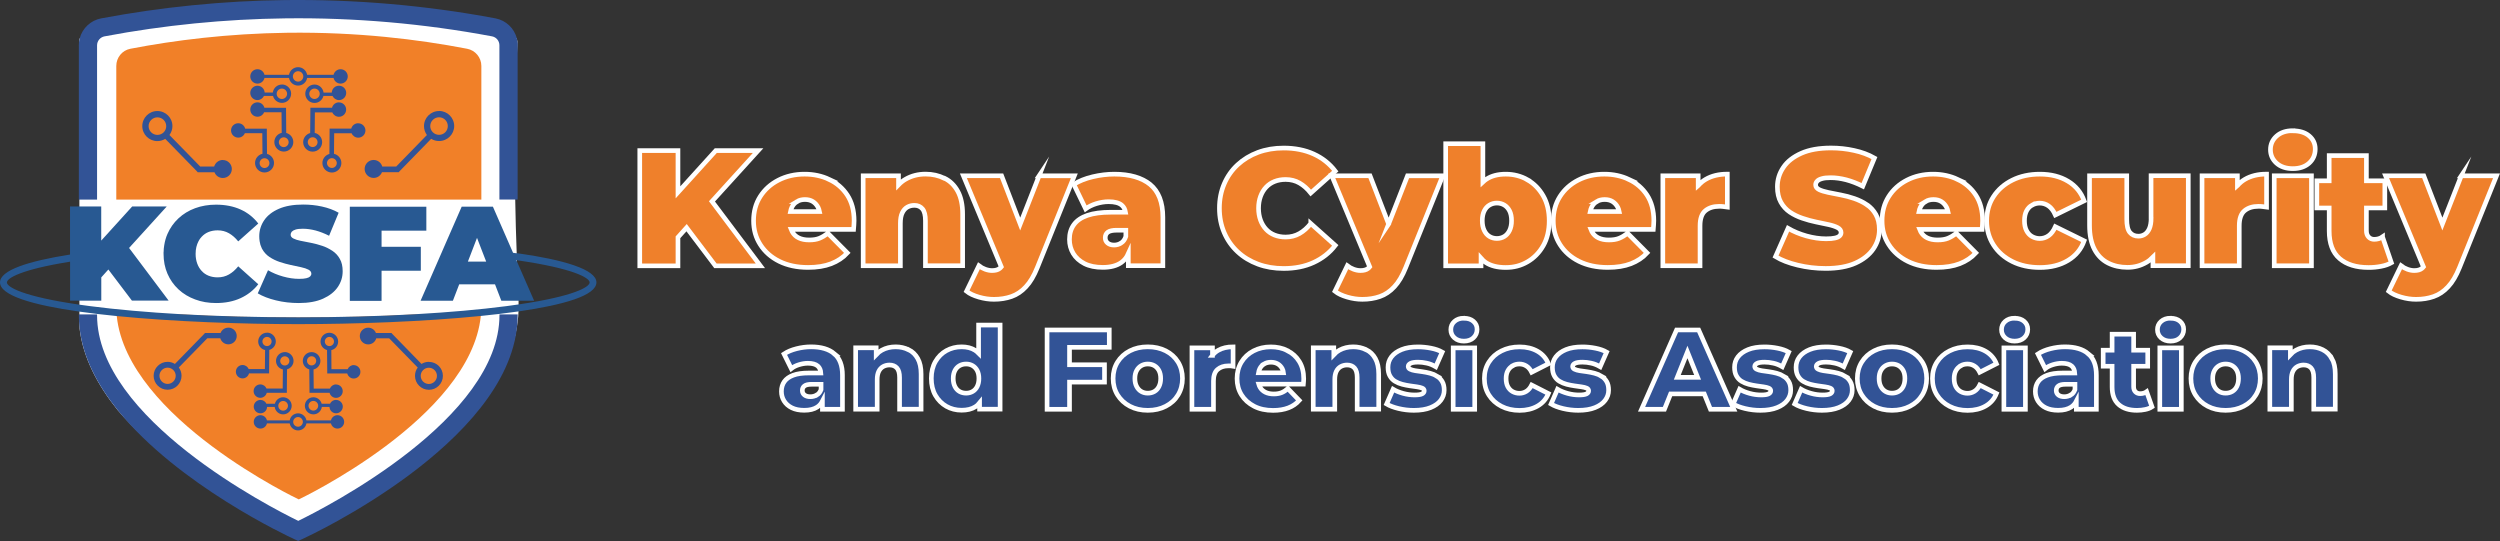 <?xml version="1.0" encoding="UTF-8"?>
<svg id="Layer_2" data-name="Layer 2" xmlns="http://www.w3.org/2000/svg" viewBox="0 0 403.08 87.23">
  <rect x="0" y="0" width="403.08" height="87.23" fill="#333333" stroke="none"/>
  <defs>
    <style>
      .cls-1 {
        fill: #fff;
      }

      .cls-2, .cls-3 {
        fill: #325396;
      }

      .cls-3, .cls-4 {
        stroke: #fff;
        stroke-miterlimit: 10;
        stroke-width: .75px;
      }

      .cls-5 {
        fill: #285992;
      }

      .cls-6 {
        fill: #f18028;
      }

      .cls-4 {
        fill: #ef802b;
      }
    </style>
  </defs>
  <g id="Layer_1-2" data-name="Layer 1">
    <g>
      <g>
        <g>
          <polygon class="cls-4" points="122.23 24.28 115.41 24.28 109.31 31.01 109.31 24.28 103.15 24.28 103.15 42.86 109.31 42.86 109.31 38.26 110.7 36.71 115.35 42.86 122.6 42.86 114.79 32.47 122.23 24.28"/>
          <path class="cls-4" d="m133.7,28.93c-1.21-.57-2.53-.85-3.97-.85-1.56,0-2.96.32-4.21.96s-2.23,1.52-2.95,2.65c-.72,1.13-1.07,2.43-1.07,3.9s.36,2.72,1.09,3.86c.73,1.14,1.75,2.04,3.06,2.69,1.32.65,2.86.98,4.63.98,1.45,0,2.69-.2,3.73-.6,1.03-.4,1.91-.98,2.61-1.74l-3.13-3.16c-.48.35-.93.62-1.37.8-.43.18-.99.27-1.66.27s-1.21-.11-1.67-.33c-.46-.22-.81-.55-1.06-1-.07-.12-.12-.24-.17-.37h10.07c.02-.21.04-.45.05-.7.02-.26.03-.49.03-.7,0-1.64-.37-3.02-1.1-4.14-.73-1.11-1.71-1.95-2.92-2.52Zm-5.2,3.57c.36-.22.79-.33,1.29-.33s.92.11,1.27.33.63.53.84.93c.1.2.18.43.23.68h-4.68c.05-.25.12-.47.22-.68.19-.4.47-.71.84-.93Z"/>
          <path class="cls-4" d="m152.26,28.75c-.9-.45-1.91-.68-3.02-.68-1.19,0-2.26.27-3.22.82-.43.24-.81.55-1.15.9v-1.45h-5.7v14.51h6v-6.82c0-.73.1-1.3.31-1.72.2-.42.48-.73.82-.92s.72-.28,1.13-.28c.55,0,.98.19,1.3.57.32.38.48,1.02.48,1.92v7.24h6v-8.28c0-1.52-.26-2.76-.78-3.71-.52-.96-1.23-1.66-2.14-2.11Z"/>
          <path class="cls-4" d="m167.54,28.34l-3.05,7.78-3-7.78h-6.16l6.11,14.68c-.08.1-.17.2-.27.27-.28.22-.69.33-1.22.33-.35,0-.72-.07-1.1-.21-.38-.14-.72-.33-1.02-.56l-1.99,4.11c.49.39,1.15.7,1.98.94.82.24,1.63.36,2.43.36,1.03,0,1.97-.15,2.83-.45.86-.3,1.64-.82,2.33-1.57.7-.74,1.31-1.78,1.84-3.1l5.97-14.8h-5.68Z"/>
          <path class="cls-4" d="m185.46,29.75c-1.37-1.11-3.3-1.67-5.8-1.67-1.13,0-2.29.14-3.48.42s-2.2.69-3.05,1.22l1.91,3.95c.48-.35,1.05-.63,1.72-.84.67-.2,1.34-.31,1.99-.31.97,0,1.68.19,2.11.56.33.28.53.66.61,1.14h-2.4c-1.5,0-2.75.17-3.73.5-.98.34-1.71.83-2.19,1.49-.48.65-.72,1.45-.72,2.39,0,.83.2,1.59.61,2.27s1.01,1.22,1.8,1.63c.8.41,1.79.61,2.97.61,1.26,0,2.26-.27,3-.8.48-.35.85-.82,1.11-1.4v1.93h5.57v-7.8c0-2.42-.69-4.19-2.06-5.31Zm-4.7,9.43c-.34.22-.72.33-1.13.33-.44,0-.79-.11-1.05-.33-.26-.22-.38-.5-.38-.84,0-.41.15-.71.44-.92.29-.2.76-.3,1.39-.3h1.49v1.01c-.16.48-.41.83-.76,1.05Z"/>
          <path class="cls-4" d="m211.34,36.04c-.55.69-1.15,1.23-1.82,1.61s-1.41.57-2.24.57c-.65,0-1.25-.11-1.78-.32-.53-.21-.99-.52-1.37-.93-.38-.41-.68-.9-.89-1.47-.21-.57-.32-1.22-.32-1.92s.11-1.35.32-1.92c.21-.57.51-1.07.89-1.47.38-.41.84-.72,1.37-.93.53-.21,1.12-.32,1.78-.32.83,0,1.58.19,2.24.57.66.38,1.27.92,1.82,1.61l3.95-3.53c-.92-1.2-2.08-2.12-3.49-2.76-1.41-.64-3.02-.96-4.84-.96-1.49,0-2.86.23-4.13.7-1.26.47-2.36,1.14-3.29,2s-1.65,1.89-2.16,3.08c-.51,1.19-.77,2.49-.77,3.93s.26,2.74.77,3.93,1.23,2.21,2.16,3.08c.93.87,2.03,1.53,3.29,2,1.26.47,2.64.7,4.13.7,1.82,0,3.44-.32,4.84-.97,1.41-.65,2.57-1.56,3.49-2.75l-3.95-3.53Z"/>
          <path class="cls-4" d="m223.89,36.12l-3-7.78h-6.16l6.11,14.68c-.08.1-.17.2-.27.27-.28.22-.69.33-1.22.33-.35,0-.72-.07-1.1-.21-.38-.14-.72-.33-1.02-.56l-1.99,4.11c.49.39,1.15.7,1.98.94.82.24,1.63.36,2.43.36,1.03,0,1.97-.15,2.83-.45.86-.3,1.64-.82,2.33-1.57.7-.74,1.31-1.78,1.84-3.1l5.97-14.8h-5.68l-3.05,7.78Z"/>
          <path class="cls-4" d="m246.28,28.98c-1.06-.6-2.23-.9-3.5-.9s-2.3.27-3.12.81c-.2.13-.39.28-.57.45v-6.17h-6v19.69h5.7v-1.22c.23.26.48.5.77.69.81.53,1.88.8,3.21.8s2.44-.3,3.5-.91c1.06-.61,1.91-1.48,2.55-2.6s.96-2.46.96-4.02-.32-2.9-.96-4.02-1.49-1.99-2.55-2.59Zm-2.89,8.18c-.21.43-.5.76-.85.97-.35.21-.75.32-1.19.32s-.84-.11-1.19-.32c-.35-.21-.64-.53-.85-.97-.21-.43-.32-.96-.32-1.58s.11-1.16.32-1.58c.21-.42.49-.73.85-.94.35-.21.75-.32,1.19-.32s.84.11,1.19.32c.35.21.64.53.85.94.21.42.32.94.32,1.58s-.11,1.14-.32,1.58Z"/>
          <path class="cls-4" d="m262.64,28.93c-1.21-.57-2.53-.85-3.97-.85-1.56,0-2.96.32-4.21.96s-2.23,1.52-2.95,2.65c-.72,1.13-1.07,2.43-1.07,3.9s.36,2.72,1.09,3.86c.73,1.14,1.75,2.04,3.06,2.69,1.32.65,2.86.98,4.63.98,1.45,0,2.69-.2,3.73-.6,1.03-.4,1.91-.98,2.61-1.74l-3.13-3.16c-.48.35-.93.62-1.37.8-.43.18-.99.27-1.66.27s-1.21-.11-1.67-.33c-.46-.22-.81-.55-1.06-1-.07-.12-.12-.24-.17-.37h10.07c.02-.21.04-.45.05-.7.02-.26.03-.49.03-.7,0-1.64-.37-3.02-1.1-4.14-.73-1.11-1.71-1.95-2.92-2.52Zm-5.2,3.57c.36-.22.79-.33,1.29-.33s.92.11,1.27.33.63.53.84.93c.1.2.18.43.23.68h-4.68c.05-.25.12-.47.22-.68.19-.4.47-.71.84-.93Z"/>
          <path class="cls-4" d="m273.8,29.92v-1.58h-5.7v14.51h6v-6.45c0-1.15.29-1.96.86-2.43.57-.47,1.31-.7,2.22-.7.21,0,.42,0,.62.03.2.02.44.04.7.08v-5.31c-1.36,0-2.53.28-3.5.85-.46.27-.85.6-1.19.99Z"/>
          <path class="cls-4" d="m300.98,32.99c-.61-.41-1.28-.73-2-.98s-1.45-.44-2.19-.58c-.73-.14-1.41-.27-2.02-.4s-1.1-.28-1.47-.46c-.37-.19-.56-.44-.56-.76,0-.21.07-.41.23-.58.15-.18.4-.32.76-.42.35-.11.83-.16,1.43-.16.81,0,1.65.12,2.51.34.86.23,1.75.57,2.67,1.03l1.88-4.54c-.97-.55-2.07-.96-3.29-1.22-1.22-.27-2.46-.4-3.71-.4-1.91,0-3.51.28-4.79.85-1.28.57-2.25,1.32-2.89,2.27-.65.95-.97,1.99-.97,3.14,0,.99.19,1.82.56,2.48.37.66.86,1.2,1.47,1.61s1.28.73,2.02.98c.73.25,1.46.45,2.19.6.72.15,1.39.29,2,.42.61.13,1.1.3,1.47.49.37.19.56.46.56.8,0,.21-.08.39-.24.54-.16.15-.41.27-.76.34-.34.08-.82.12-1.42.12-1.03,0-2.08-.16-3.17-.46-1.09-.31-2.07-.72-2.96-1.23l-2.02,4.56c.94.57,2.13,1.03,3.58,1.38,1.45.35,2.95.53,4.51.53,1.93,0,3.53-.29,4.8-.86,1.27-.57,2.23-1.34,2.88-2.28.65-.95.97-1.98.97-3.12,0-.97-.19-1.79-.56-2.44-.37-.65-.86-1.19-1.47-1.59Z"/>
          <path class="cls-4" d="m315.65,28.93c-1.21-.57-2.53-.85-3.97-.85-1.56,0-2.96.32-4.21.96s-2.23,1.52-2.95,2.65c-.72,1.13-1.07,2.43-1.07,3.9s.36,2.72,1.09,3.86c.73,1.14,1.75,2.04,3.06,2.69,1.32.65,2.86.98,4.63.98,1.45,0,2.69-.2,3.73-.6,1.03-.4,1.91-.98,2.61-1.74l-3.13-3.16c-.48.35-.93.62-1.37.8-.43.18-.99.27-1.66.27s-1.21-.11-1.67-.33c-.46-.22-.81-.55-1.06-1-.07-.12-.12-.24-.17-.37h10.07c.02-.21.04-.45.05-.7.02-.26.03-.49.03-.7,0-1.64-.37-3.02-1.1-4.14-.73-1.11-1.71-1.95-2.92-2.52Zm-5.2,3.57c.36-.22.79-.33,1.29-.33s.92.11,1.27.33.63.53.84.93c.1.2.18.43.23.68h-4.68c.05-.25.12-.47.22-.68.19-.4.47-.71.84-.93Z"/>
          <path class="cls-4" d="m327.64,33.07c.38-.21.79-.32,1.23-.32.51,0,.99.15,1.42.45.43.3.8.79,1.1,1.46l4.64-2.28c-.48-1.34-1.34-2.4-2.6-3.16-1.26-.76-2.77-1.14-4.54-1.14-1.66,0-3.14.32-4.43.96s-2.3,1.52-3.04,2.65-1.1,2.43-1.1,3.9.37,2.77,1.1,3.91,1.75,2.03,3.04,2.67,2.77.96,4.43.96c1.77,0,3.28-.38,4.54-1.14,1.26-.76,2.12-1.81,2.6-3.16l-4.64-2.28c-.3.67-.67,1.16-1.1,1.46-.43.3-.91.45-1.42.45-.44,0-.85-.11-1.23-.32-.38-.21-.68-.53-.9-.96-.22-.42-.33-.96-.33-1.59s.11-1.16.33-1.58c.22-.42.52-.73.9-.94Z"/>
          <path class="cls-4" d="m346.83,35.16c0,.71-.1,1.28-.29,1.71-.19.43-.45.74-.76.93-.31.19-.64.28-1,.28-.58,0-1.04-.2-1.38-.61-.34-.41-.5-1.12-.5-2.15v-6.98h-6v8.01c0,1.57.27,2.86.8,3.86.53,1,1.26,1.73,2.19,2.2s1.97.7,3.12.7,2.12-.27,3.06-.81c.39-.22.73-.51,1.05-.83v1.37h5.7v-14.51h-6v6.82Z"/>
          <path class="cls-4" d="m360.74,29.92v-1.58h-5.7v14.51h6v-6.45c0-1.15.29-1.96.86-2.43.57-.47,1.31-.7,2.22-.7.21,0,.42,0,.62.03.2.02.44.04.7.08v-5.31c-1.36,0-2.53.28-3.5.85-.46.27-.85.6-1.19.99Z"/>
          <rect class="cls-4" x="366.68" y="28.34" width="6" height="14.51"/>
          <path class="cls-4" d="m369.68,21.07c-1.1,0-1.97.29-2.63.88-.65.58-.98,1.31-.98,2.18s.33,1.59.98,2.18c.65.58,1.53.88,2.63.88s1.97-.3,2.63-.89c.65-.59.98-1.35.98-2.27,0-.87-.33-1.57-.98-2.12-.65-.55-1.53-.82-2.63-.82Z"/>
          <path class="cls-4" d="m384.14,38.19c-.39.27-.84.4-1.35.4-.35,0-.65-.12-.89-.37-.24-.25-.36-.59-.36-1.03v-3.66h2.97v-4.38h-2.97v-4.06h-6v4.06h-1.99v4.38h1.99v3.71c0,2,.56,3.48,1.67,4.44,1.11.96,2.67,1.45,4.67,1.45.71,0,1.38-.06,2.03-.19.65-.12,1.2-.32,1.66-.58l-1.43-4.17Z"/>
          <path class="cls-4" d="m396.84,28.34l-3.05,7.78-3-7.78h-6.16l6.11,14.68c-.08.1-.17.2-.27.27-.28.22-.69.33-1.22.33-.35,0-.72-.07-1.1-.21-.38-.14-.72-.33-1.02-.56l-1.99,4.11c.49.39,1.15.7,1.98.94.82.24,1.63.36,2.43.36,1.03,0,1.97-.15,2.83-.45.86-.3,1.64-.82,2.33-1.57.7-.74,1.31-1.78,1.84-3.1l5.97-14.8h-5.68Z"/>
        </g>
        <g>
          <path class="cls-3" d="m134.52,57.03c-.88-.74-2.13-1.11-3.74-1.11-.78,0-1.56.1-2.35.3s-1.46.48-2.02.85l1.17,2.36c.34-.27.75-.48,1.24-.63.49-.15.97-.23,1.44-.23.73,0,1.26.15,1.6.45.3.27.46.65.49,1.12h-1.96c-1.02,0-1.86.12-2.5.36s-1.12.58-1.43,1.02c-.31.44-.47.97-.47,1.58,0,.57.14,1.09.43,1.55s.7.83,1.25,1.1c.55.27,1.22.4,2.01.4.86,0,1.56-.17,2.09-.52.36-.24.63-.55.83-.94v1.3h3.23v-5.5c0-1.57-.44-2.72-1.32-3.46Zm-2.83,6.65c-.31.19-.66.28-1.03.28-.4,0-.72-.09-.95-.27-.23-.18-.35-.43-.35-.73s.11-.55.34-.73c.23-.18.62-.27,1.18-.27h1.5v.86c-.15.39-.37.68-.68.87Z"/>
          <path class="cls-3" d="m146.49,56.39c-.62-.31-1.32-.47-2.08-.47-.83,0-1.57.18-2.23.54-.34.19-.65.43-.91.71v-1.09h-3.31v9.9h3.47v-4.79c0-.55.09-.99.26-1.33.17-.34.41-.59.71-.76.3-.16.64-.25,1.01-.25.51,0,.91.16,1.2.48.29.32.43.84.43,1.54v5.1h3.47v-5.66c0-1.02-.18-1.86-.54-2.5-.36-.65-.85-1.12-1.47-1.43Z"/>
          <path class="cls-3" d="m157.78,56.95c-.18-.18-.36-.35-.58-.48-.59-.37-1.31-.55-2.16-.55-.9,0-1.72.21-2.46.62-.74.41-1.32,1-1.76,1.76-.44.76-.66,1.67-.66,2.71s.22,1.97.66,2.73c.44.76,1.03,1.35,1.76,1.77.74.42,1.56.63,2.46.63s1.63-.18,2.21-.55c.26-.16.49-.37.69-.62v1h3.31v-13.56h-3.47v4.52Zm-.22,5.36c-.18.36-.43.63-.74.81-.31.18-.66.27-1.05.27s-.76-.09-1.07-.27c-.31-.18-.56-.45-.74-.81-.18-.36-.27-.79-.27-1.29s.09-.92.27-1.27c.18-.35.43-.61.74-.79.31-.18.67-.27,1.07-.27s.74.09,1.05.27c.31.18.56.45.74.79.18.35.27.77.27,1.27s-.09.93-.27,1.29Z"/>
          <polygon class="cls-3" points="168.82 65.99 172.44 65.99 172.44 61.61 178.08 61.61 178.08 58.81 172.44 58.81 172.44 56 178.85 56 178.85 53.2 168.82 53.2 168.82 65.99"/>
          <path class="cls-3" d="m187.96,56.57c-.85-.43-1.81-.65-2.9-.65s-2.05.22-2.89.65-1.5,1.03-1.98,1.8-.72,1.65-.72,2.65.24,1.88.72,2.66c.48.77,1.14,1.38,1.98,1.82s1.8.66,2.89.66,2.05-.22,2.9-.66c.85-.44,1.51-1.04,1.98-1.82.47-.77.71-1.66.71-2.66s-.24-1.88-.71-2.65c-.48-.77-1.14-1.37-1.98-1.8Zm-1.09,5.74c-.18.36-.43.63-.74.81-.31.18-.67.27-1.07.27s-.74-.09-1.05-.27c-.31-.18-.56-.45-.75-.81-.19-.36-.28-.79-.28-1.29s.09-.92.28-1.27c.19-.35.44-.61.75-.79.31-.18.66-.27,1.05-.27s.76.09,1.07.27c.31.18.56.45.74.79.18.35.27.77.27,1.27s-.09.93-.27,1.29Z"/>
          <path class="cls-3" d="m195.49,57.29v-1.2h-3.31v9.9h3.47v-4.55c0-.86.22-1.49.66-1.87.44-.38,1.01-.58,1.72-.58.13,0,.26,0,.37,0,.12,0,.25.02.41.05v-3.12c-.94,0-1.74.19-2.39.56-.37.21-.68.48-.93.81Z"/>
          <path class="cls-3" d="m207.57,56.52c-.8-.4-1.69-.59-2.67-.59-1.04,0-1.97.22-2.8.65s-1.48,1.04-1.95,1.81c-.47.77-.7,1.65-.7,2.64s.24,1.87.72,2.64,1.16,1.38,2.03,1.83c.87.45,1.89.67,3.06.67.95,0,1.77-.14,2.47-.41s1.28-.67,1.75-1.2l-1.83-1.9c-.34.29-.68.51-1.03.65-.35.14-.76.21-1.25.21-.52,0-.97-.09-1.35-.28-.38-.19-.67-.46-.87-.81-.09-.15-.15-.32-.2-.49h7.19c.01-.13.02-.28.04-.44s.02-.3.02-.42c0-1.1-.24-2.03-.71-2.79-.47-.77-1.11-1.35-1.92-1.75Zm-3.74,2.15c.31-.18.67-.27,1.09-.27s.78.09,1.09.27c.31.18.55.44.73.77.11.2.17.42.2.66h-4.03c.04-.23.1-.45.2-.65.17-.34.41-.59.72-.78Z"/>
          <path class="cls-3" d="m220.27,56.39c-.62-.31-1.32-.47-2.08-.47-.83,0-1.57.18-2.23.54-.34.19-.65.43-.91.71v-1.09h-3.31v9.9h3.47v-4.79c0-.55.09-.99.26-1.33.17-.34.41-.59.71-.76.3-.16.64-.25,1.01-.25.51,0,.91.16,1.2.48.29.32.43.84.43,1.54v5.1h3.47v-5.66c0-1.02-.18-1.86-.54-2.5-.36-.65-.85-1.12-1.47-1.43Z"/>
          <path class="cls-3" d="m231.73,60.66c-.35-.21-.73-.37-1.15-.48-.42-.11-.84-.19-1.25-.25-.41-.06-.79-.11-1.14-.16-.35-.06-.62-.13-.83-.24-.21-.1-.31-.25-.31-.45s.12-.36.36-.49.65-.2,1.23-.2c.44,0,.9.05,1.39.16.49.1.97.3,1.46.58l1.04-2.36c-.49-.28-1.09-.49-1.8-.63-.71-.14-1.42-.21-2.11-.21-1.03,0-1.91.14-2.63.43-.72.29-1.26.68-1.64,1.17s-.56,1.06-.56,1.69c0,.56.1,1.02.31,1.39.21.37.48.66.83.87.35.21.73.37,1.15.48s.84.19,1.25.25c.41.06.79.12,1.14.16.35.05.63.12.84.21.21.09.32.23.32.43,0,.21-.11.37-.34.49-.23.12-.63.18-1.22.18s-1.21-.08-1.83-.25-1.16-.39-1.63-.67l-1.04,2.38c.49.29,1.13.54,1.93.73.8.19,1.62.29,2.46.29,1.07,0,1.97-.15,2.69-.44s1.27-.68,1.64-1.17.56-1.03.56-1.64c0-.56-.1-1.02-.31-1.38s-.48-.65-.83-.86Z"/>
          <path class="cls-3" d="m236.03,51.3c-.63,0-1.14.18-1.53.53-.39.35-.58.79-.58,1.32s.19.96.58,1.32c.39.35.9.53,1.53.53s1.16-.18,1.54-.54c.38-.36.58-.81.58-1.36s-.2-.95-.58-1.29c-.39-.34-.9-.5-1.53-.5Z"/>
          <rect class="cls-3" x="234.3" y="56.09" width="3.47" height="9.9"/>
          <path class="cls-3" d="m243.89,58.96c.33-.18.69-.27,1.1-.27s.77.11,1.11.32c.34.21.63.55.86,1.01l2.69-1.37c-.34-.86-.92-1.53-1.74-2.01-.82-.47-1.78-.71-2.9-.71s-2.07.22-2.93.65-1.53,1.03-2.02,1.8-.73,1.65-.73,2.65.24,1.88.73,2.66c.49.77,1.16,1.38,2.02,1.82s1.84.66,2.93.66,2.09-.24,2.9-.71c.82-.47,1.39-1.14,1.74-2.01l-2.69-1.37c-.23.46-.52.8-.86,1.01-.34.21-.71.32-1.11.32s-.77-.09-1.1-.27-.59-.45-.78-.8c-.19-.35-.28-.79-.28-1.3s.09-.92.28-1.27c.19-.35.45-.61.78-.79Z"/>
          <path class="cls-3" d="m258.24,60.66c-.35-.21-.73-.37-1.15-.48-.42-.11-.84-.19-1.25-.25-.41-.06-.79-.11-1.14-.16-.35-.06-.62-.13-.83-.24-.21-.1-.31-.25-.31-.45s.12-.36.36-.49.65-.2,1.23-.2c.44,0,.9.05,1.39.16.49.1.97.3,1.46.58l1.04-2.36c-.49-.28-1.09-.49-1.8-.63-.71-.14-1.42-.21-2.11-.21-1.03,0-1.91.14-2.63.43-.72.29-1.26.68-1.64,1.17s-.56,1.06-.56,1.69c0,.56.1,1.02.31,1.39.21.37.48.66.83.87.35.21.73.37,1.15.48s.84.19,1.25.25c.41.06.79.12,1.14.16.35.05.63.12.84.21.21.09.32.23.32.43,0,.21-.11.37-.34.49-.23.12-.63.18-1.22.18s-1.21-.08-1.83-.25-1.16-.39-1.63-.67l-1.04,2.38c.49.29,1.13.54,1.93.73.8.19,1.62.29,2.46.29,1.07,0,1.97-.15,2.69-.44s1.27-.68,1.64-1.17.56-1.03.56-1.64c0-.56-.1-1.02-.31-1.38s-.48-.65-.83-.86Z"/>
          <path class="cls-3" d="m270.32,53.2l-5.65,12.79h3.69l1-2.48h5.42l1,2.48h3.76l-5.66-12.79h-3.56Zm.11,7.64l1.64-4.09,1.64,4.09h-3.28Z"/>
          <path class="cls-3" d="m287.6,60.66c-.35-.21-.73-.37-1.15-.48-.42-.11-.84-.19-1.25-.25-.41-.06-.79-.11-1.14-.16-.35-.06-.62-.13-.83-.24-.21-.1-.31-.25-.31-.45s.12-.36.36-.49.65-.2,1.23-.2c.44,0,.9.05,1.39.16.49.1.97.3,1.46.58l1.04-2.36c-.49-.28-1.09-.49-1.8-.63-.71-.14-1.42-.21-2.11-.21-1.03,0-1.91.14-2.63.43-.72.29-1.26.68-1.64,1.17s-.56,1.06-.56,1.69c0,.56.1,1.02.31,1.39.21.37.48.66.83.87.35.21.73.37,1.15.48s.84.19,1.25.25c.41.06.79.12,1.14.16.35.05.63.12.84.21.21.09.32.23.32.43,0,.21-.11.37-.34.49-.23.12-.63.18-1.22.18s-1.21-.08-1.83-.25-1.16-.39-1.63-.67l-1.04,2.38c.49.29,1.13.54,1.93.73.8.19,1.62.29,2.46.29,1.07,0,1.97-.15,2.69-.44s1.27-.68,1.64-1.17.56-1.03.56-1.64c0-.56-.1-1.02-.31-1.38s-.48-.65-.83-.86Z"/>
          <path class="cls-3" d="m297.52,60.66c-.35-.21-.73-.37-1.15-.48-.42-.11-.84-.19-1.25-.25-.41-.06-.79-.11-1.14-.16-.35-.06-.62-.13-.83-.24-.21-.1-.31-.25-.31-.45s.12-.36.36-.49.65-.2,1.23-.2c.44,0,.9.05,1.39.16.49.1.97.3,1.46.58l1.04-2.36c-.49-.28-1.09-.49-1.8-.63-.71-.14-1.42-.21-2.11-.21-1.03,0-1.91.14-2.63.43-.72.29-1.26.68-1.64,1.17s-.56,1.06-.56,1.69c0,.56.1,1.02.31,1.39.21.37.48.66.83.87.35.21.73.37,1.15.48s.84.19,1.25.25c.41.06.79.12,1.14.16.35.05.63.12.84.21.21.09.32.23.32.43,0,.21-.11.37-.34.49-.23.12-.63.18-1.22.18s-1.21-.08-1.83-.25-1.16-.39-1.63-.67l-1.04,2.38c.49.29,1.13.54,1.93.73.8.19,1.62.29,2.46.29,1.07,0,1.97-.15,2.69-.44s1.27-.68,1.64-1.17.56-1.03.56-1.64c0-.56-.1-1.02-.31-1.38s-.48-.65-.83-.86Z"/>
          <path class="cls-3" d="m307.95,56.57c-.85-.43-1.81-.65-2.9-.65s-2.05.22-2.89.65-1.5,1.03-1.98,1.8-.72,1.65-.72,2.65.24,1.88.72,2.66c.48.77,1.14,1.38,1.98,1.82s1.8.66,2.89.66,2.05-.22,2.9-.66c.85-.44,1.51-1.04,1.98-1.82.47-.77.71-1.66.71-2.66s-.24-1.88-.71-2.65c-.48-.77-1.14-1.37-1.98-1.8Zm-1.09,5.74c-.18.36-.43.63-.74.81-.31.18-.67.27-1.07.27s-.74-.09-1.05-.27c-.31-.18-.56-.45-.75-.81-.19-.36-.28-.79-.28-1.29s.09-.92.28-1.27c.19-.35.44-.61.75-.79.31-.18.66-.27,1.05-.27s.76.09,1.07.27c.31.18.56.45.74.79.18.35.27.77.27,1.27s-.09.93-.27,1.29Z"/>
          <path class="cls-3" d="m316.13,58.96c.33-.18.69-.27,1.1-.27s.77.11,1.11.32c.34.21.63.55.86,1.01l2.69-1.37c-.34-.86-.92-1.53-1.74-2.01-.82-.47-1.78-.71-2.9-.71s-2.07.22-2.93.65-1.53,1.03-2.02,1.8-.73,1.65-.73,2.65.24,1.88.73,2.66c.49.77,1.16,1.38,2.02,1.82s1.84.66,2.93.66,2.09-.24,2.9-.71c.82-.47,1.39-1.14,1.74-2.01l-2.69-1.37c-.23.46-.52.8-.86,1.01-.34.21-.71.32-1.11.32s-.77-.09-1.1-.27-.59-.45-.78-.8c-.19-.35-.28-.79-.28-1.3s.09-.92.28-1.27c.19-.35.45-.61.78-.79Z"/>
          <path class="cls-3" d="m324.82,51.3c-.63,0-1.14.18-1.53.53-.39.35-.58.79-.58,1.32s.19.96.58,1.32c.39.35.9.53,1.53.53s1.16-.18,1.54-.54c.38-.36.58-.81.58-1.36s-.2-.95-.58-1.29c-.39-.34-.9-.5-1.53-.5Z"/>
          <rect class="cls-3" x="323.09" y="56.09" width="3.47" height="9.9"/>
          <path class="cls-3" d="m336.69,57.03c-.88-.74-2.13-1.11-3.74-1.11-.78,0-1.56.1-2.35.3s-1.46.48-2.02.85l1.17,2.36c.34-.27.75-.48,1.24-.63.49-.15.97-.23,1.44-.23.73,0,1.26.15,1.6.45.3.27.46.65.49,1.12h-1.96c-1.02,0-1.86.12-2.5.36s-1.12.58-1.43,1.02c-.31.44-.47.97-.47,1.58,0,.57.14,1.09.43,1.55s.7.83,1.25,1.1c.55.27,1.22.4,2.01.4.86,0,1.56-.17,2.09-.52.36-.24.63-.55.83-.94v1.3h3.23v-5.5c0-1.57-.44-2.72-1.32-3.46Zm-2.83,6.65c-.31.19-.66.28-1.03.28-.4,0-.72-.09-.95-.27-.23-.18-.35-.43-.35-.73s.11-.55.34-.73c.23-.18.62-.27,1.18-.27h1.5v.86c-.15.39-.37.68-.68.87Z"/>
          <path class="cls-3" d="m345.05,63.47c-.3,0-.55-.1-.75-.3s-.29-.48-.29-.83v-3.29h2.27v-2.59h-2.27v-2.58h-3.47v2.58h-1.44v2.59h1.44v3.33c0,1.27.35,2.21,1.06,2.84s1.69.94,2.96.94c.46,0,.91-.05,1.33-.14.43-.09.79-.23,1.08-.43l-.86-2.43c-.29.21-.65.31-1.06.31Z"/>
          <path class="cls-3" d="m349.96,51.3c-.63,0-1.14.18-1.53.53-.39.35-.58.79-.58,1.32s.19.96.58,1.32c.39.35.9.53,1.53.53s1.16-.18,1.54-.54c.38-.36.58-.81.58-1.36s-.2-.95-.58-1.29c-.39-.34-.9-.5-1.53-.5Z"/>
          <rect class="cls-3" x="348.23" y="56.09" width="3.47" height="9.9"/>
          <path class="cls-3" d="m361.74,56.57c-.85-.43-1.81-.65-2.9-.65s-2.05.22-2.89.65-1.5,1.03-1.98,1.8-.72,1.65-.72,2.65.24,1.88.72,2.66c.48.77,1.14,1.38,1.98,1.82s1.8.66,2.89.66,2.05-.22,2.9-.66c.85-.44,1.51-1.04,1.98-1.82.47-.77.71-1.66.71-2.66s-.24-1.88-.71-2.65c-.48-.77-1.14-1.37-1.98-1.8Zm-1.09,5.74c-.18.36-.43.63-.74.81-.31.18-.67.27-1.07.27s-.74-.09-1.05-.27c-.31-.18-.56-.45-.75-.81-.19-.36-.28-.79-.28-1.29s.09-.92.28-1.27c.19-.35.44-.61.75-.79.31-.18.66-.27,1.05-.27s.76.09,1.07.27c.31.18.56.45.74.79.18.35.27.77.27,1.27s-.09.93-.27,1.29Z"/>
          <path class="cls-3" d="m375.97,57.82c-.36-.65-.85-1.12-1.47-1.43-.62-.31-1.32-.47-2.08-.47-.83,0-1.57.18-2.23.54-.34.19-.65.43-.91.71v-1.09h-3.31v9.9h3.47v-4.79c0-.55.09-.99.26-1.33.17-.34.41-.59.71-.76.3-.16.64-.25,1.01-.25.51,0,.91.16,1.2.48.29.32.43.84.43,1.54v5.1h3.47v-5.66c0-1.02-.18-1.86-.54-2.5Z"/>
        </g>
      </g>
      <g>
        <path class="cls-1" d="m83.62,49.11c0,.4,0,.77-.02,1.14-.03.57-.07,1.12-.15,1.7-.02.13-.03.26-.06.39,0,0,0,.01,0,.02,0,0,0,0,0,.01-1.3,8.92-8.44,21.03-35.27,33.95,0,0-18.96-8.26-29.1-20.14-.02-.03-.04-.05-.06-.07-3.22-4-5.57-8.43-6.13-13.12,0-.02,0-.05,0-.07-.02-.32-.03-.65-.03-.97V6.41c.01-.07.03-.15.05-.22C21.59,3.91,33.37,1.74,47.36,1.67c14.65-.08,26.94,2.16,35.96,4.5.05.19.08.38.11.57-.28,6.03-.55,14.76-.36,25.43.02,1.46.06,2.95.1,4.48.04,1.58.09,2.97.14,4.19.01.4.03.78.04,1.14,0,.08,0,.15,0,.22.13,2.92.24,4.8.26,6.3,0,.21,0,.41,0,.6Z"/>
        <g>
          <g>
            <path class="cls-6" d="m77.55,50.68c0,.1-.02.19-.03.29-1.7,16.46-29.35,29.55-29.35,29.55,0,0-27.62-13.08-29.34-29.52-.01-.1-.02-.21-.03-.31h10.38c5.88.33,12.28.5,18.89.5s13.01-.17,18.89-.5h10.58Z"/>
            <path class="cls-6" d="m77.61,10.63v21.55H18.75V10.63c0-1.35.95-2.52,2.28-2.77,7.13-1.37,15.67-2.45,25.33-2.58,11.21-.14,21,1.05,28.95,2.58,1.33.25,2.3,1.42,2.3,2.77Z"/>
            <path class="cls-2" d="m83.46,7.3v24.87h-2.94V7.3c0-.71-.5-1.31-1.19-1.44-10.97-2.06-22.18-3.04-33.32-2.9-9.75.12-19.56,1.09-29.15,2.9-.7.13-1.21.74-1.21,1.45v24.87h-2.94V7.3c0-.31.03-.6.09-.89.01-.07.03-.15.05-.22.42-1.62,1.76-2.91,3.47-3.23C26.06,1.13,36.04.13,45.97.01c11.34-.13,22.74.85,33.91,2.95,1.7.32,3.02,1.59,3.45,3.21.05.19.08.38.11.57.03.18.04.37.04.56Z"/>
            <path class="cls-2" d="m83.46,50.68v.13c0,.51-.02,1.02-.07,1.53,0,0,0,.01,0,.02,0,0,0,0,0,.01-1.66,19.18-33.31,33.94-34.7,34.57l-.61.28-.61-.28c-1.02-.47-18.7-8.71-28.44-20.75-.02-.03-.04-.05-.06-.07-3.22-4-5.57-8.43-6.13-13.12,0-.02,0-.05,0-.07-.08-.7-.13-1.4-.13-2.11v-.13h2.94v.13c0,16.67,27.92,30.96,32.44,33.16,4.53-2.21,32.44-16.49,32.44-33.16v-.13h2.94Z"/>
          </g>
          <g>
            <g>
              <path class="cls-2" d="m35.93,25.79c-.65,0-1.22.44-1.4,1.06h-2.25l-4.96-5.08c.31-.42.48-.92.48-1.44,0-1.34-1.09-2.43-2.43-2.43s-2.43,1.09-2.43,2.43,1.09,2.42,2.43,2.42c.45,0,.89-.13,1.27-.36l5.09,5.21.14.17h2.71c.21.56.74.93,1.35.93.8,0,1.45-.65,1.45-1.45s-.65-1.45-1.45-1.45Zm-10.55-4.04c-.78,0-1.42-.63-1.42-1.41s.64-1.42,1.42-1.42,1.42.63,1.42,1.42-.64,1.41-1.42,1.41Z"/>
              <path class="cls-2" d="m43.05,24.82l-.03-3.69h0v-.38s-3.49-.01-3.49-.01c-.13-.5-.58-.87-1.12-.87-.64,0-1.16.52-1.16,1.16s.52,1.16,1.16,1.16c.49,0,.9-.3,1.07-.72h2.81s.03,3.32.03,3.32c-.68.15-1.2.76-1.2,1.49,0,.84.69,1.53,1.53,1.53s1.53-.69,1.53-1.53c0-.71-.48-1.3-1.13-1.47Zm-.4,2.27c-.44,0-.79-.36-.79-.79s.36-.79.79-.79.79.36.79.79-.35.79-.79.79Z"/>
              <path class="cls-2" d="m46.15,21.45l-.03-3.69h0v-.38s-3.49-.01-3.49-.01c-.13-.5-.58-.87-1.12-.87-.64,0-1.16.52-1.16,1.16s.52,1.16,1.16,1.16c.49,0,.9-.3,1.07-.72h2.81s.03,3.32.03,3.32c-.68.15-1.19.76-1.19,1.49,0,.84.69,1.53,1.53,1.53s1.53-.69,1.53-1.53c0-.71-.48-1.3-1.13-1.47Zm-.4,2.27c-.44,0-.79-.36-.79-.79s.36-.79.79-.79.79.36.79.79-.36.79-.79.79Z"/>
              <path class="cls-2" d="m45.45,13.63c-.75,0-1.37.56-1.46,1.29h-1.32c-.03-.61-.54-1.1-1.16-1.1s-1.16.52-1.16,1.16.52,1.16,1.16,1.16c.46,0,.86-.28,1.05-.67h1.46c.16.64.74,1.12,1.44,1.12.82,0,1.48-.67,1.48-1.49s-.67-1.48-1.48-1.48Zm0,2.33c-.46,0-.84-.38-.84-.84s.38-.84.84-.84.84.38.84.84-.38.84-.84.84Z"/>
            </g>
            <path class="cls-2" d="m54.91,11.16c-.55,0-1.01.39-1.13.9h-4.26c-.13-.7-.73-1.23-1.46-1.23s-1.34.53-1.46,1.23h-3.96c-.12-.52-.58-.9-1.13-.9-.64,0-1.16.52-1.16,1.16s.52,1.16,1.16,1.16c.55,0,1.02-.39,1.13-.91h3.96c.12.7.73,1.23,1.46,1.23s1.34-.53,1.46-1.23h4.26c.12.52.58.91,1.13.91.64,0,1.16-.52,1.16-1.16s-.52-1.16-1.16-1.16Zm-6.85,2c-.46,0-.84-.38-.84-.84s.38-.84.84-.84.84.38.84.84-.38.84-.84.84Z"/>
            <g>
              <path class="cls-2" d="m70.79,17.9c-1.34,0-2.43,1.09-2.43,2.43,0,.52.17,1.02.47,1.44l-4.95,5.08h-2.25c-.17-.62-.74-1.06-1.39-1.06-.8,0-1.45.66-1.45,1.45s.65,1.45,1.45,1.45c.6,0,1.13-.37,1.35-.93h2.71l.14-.17,5.08-5.21c.38.24.82.36,1.28.36,1.34,0,2.43-1.09,2.43-2.42s-1.09-2.43-2.43-2.43Zm0,3.84c-.78,0-1.42-.63-1.42-1.41s.64-1.42,1.42-1.42,1.41.63,1.41,1.42-.63,1.41-1.41,1.41Z"/>
              <path class="cls-2" d="m57.75,19.87c-.54,0-.99.37-1.12.87h-3.49v.39h0l-.03,3.69c-.65.18-1.13.77-1.13,1.47,0,.84.69,1.53,1.53,1.53s1.53-.69,1.53-1.53c0-.73-.51-1.34-1.19-1.49l.03-3.31h2.81c.17.41.59.71,1.07.71.64,0,1.16-.52,1.16-1.16s-.52-1.16-1.16-1.16Zm-3.45,6.42c0,.44-.36.79-.79.79s-.79-.36-.79-.79.36-.79.79-.79.79.36.79.79Z"/>
              <path class="cls-2" d="m54.65,16.5c-.54,0-.99.37-1.12.87h-3.49s0,.39,0,.39h0l-.03,3.69c-.65.18-1.13.77-1.13,1.47,0,.84.68,1.53,1.53,1.53s1.53-.69,1.53-1.53c0-.73-.51-1.34-1.2-1.49l.03-3.31h2.81c.17.41.59.71,1.07.71.64,0,1.16-.52,1.16-1.16s-.52-1.16-1.16-1.16Zm-3.45,6.42c0,.44-.36.79-.79.79s-.79-.36-.79-.79.35-.79.79-.79.79.36.79.79Z"/>
              <path class="cls-2" d="m54.65,13.82c-.63,0-1.13.49-1.16,1.11h-1.32c-.1-.73-.71-1.3-1.46-1.3-.82,0-1.49.67-1.49,1.48s.67,1.49,1.49,1.49c.7,0,1.27-.48,1.44-1.13h1.46c.19.39.59.67,1.05.67.64,0,1.16-.52,1.16-1.16s-.52-1.16-1.16-1.16Zm-3.94,2.14c-.46,0-.84-.38-.84-.84s.38-.84.84-.84.84.38.84.84-.38.84-.84.84Z"/>
            </g>
          </g>
          <g>
            <g>
              <path class="cls-2" d="m36.81,52.83c-.56,0-1.05.34-1.25.86h-2.51l-.13.15-4.72,4.84c-.35-.22-.76-.34-1.18-.34-1.24,0-2.25,1.01-2.25,2.25s1.01,2.25,2.25,2.25,2.25-1.01,2.25-2.25c0-.48-.15-.95-.44-1.34l4.6-4.71h2.09c.16.57.69.98,1.3.98.74,0,1.35-.6,1.35-1.35s-.6-1.35-1.35-1.35Zm-9.79,9.07c-.72,0-1.31-.59-1.31-1.31s.59-1.31,1.31-1.31,1.31.59,1.31,1.31-.59,1.31-1.31,1.31Z"/>
              <path class="cls-2" d="m43.05,53.64c-.78,0-1.42.64-1.42,1.42,0,.67.47,1.24,1.11,1.38l-.03,3.07h-2.61c-.16-.38-.54-.66-.99-.66-.6,0-1.08.49-1.08,1.08s.48,1.08,1.08,1.08c.5,0,.92-.35,1.04-.81h3.24v-.36h0l.03-3.42c.6-.17,1.05-.71,1.05-1.37,0-.78-.64-1.42-1.42-1.42Zm0,2.16c-.4,0-.74-.33-.74-.74s.33-.74.74-.74.74.33.74.74-.33.74-.74.74Z"/>
              <path class="cls-2" d="m45.92,56.77c-.78,0-1.42.64-1.42,1.42,0,.67.47,1.24,1.11,1.38l-.03,3.07h-2.61c-.16-.38-.54-.66-1-.66-.59,0-1.08.48-1.08,1.08s.49,1.08,1.08,1.08c.5,0,.92-.34,1.04-.81h3.24v-.36h0l.03-3.42c.6-.17,1.05-.71,1.05-1.37,0-.78-.64-1.42-1.42-1.42Zm0,2.16c-.41,0-.74-.33-.74-.74s.33-.74.74-.74.74.33.74.74-.33.74-.74.74Z"/>
              <path class="cls-2" d="m45.65,64.05c-.64,0-1.18.45-1.33,1.05h-1.36c-.17-.37-.54-.62-.97-.62-.59,0-1.08.49-1.08,1.08s.49,1.08,1.08,1.08,1.05-.46,1.07-1.03h1.23c.09.68.66,1.2,1.36,1.2.76,0,1.38-.62,1.38-1.38s-.62-1.38-1.38-1.38Zm0,2.16c-.43,0-.78-.35-.78-.78s.35-.78.78-.78.78.35.78.78-.35.78-.78.78Z"/>
            </g>
            <path class="cls-2" d="m54.41,66.94c-.52,0-.94.36-1.05.84h-3.95c-.12-.64-.68-1.14-1.35-1.14s-1.24.49-1.35,1.14h-3.67c-.11-.48-.54-.84-1.05-.84-.59,0-1.08.48-1.08,1.08s.49,1.08,1.08,1.08c.52,0,.94-.36,1.05-.84h3.67c.11.65.68,1.14,1.35,1.14s1.24-.49,1.35-1.14h3.95c.11.48.54.84,1.05.84.6,0,1.08-.48,1.08-1.08s-.48-1.08-1.08-1.08Zm-6.36,1.86c-.43,0-.78-.35-.78-.78s.35-.78.78-.78.78.35.78.78-.35.78-.78.78Z"/>
            <g>
              <path class="cls-2" d="m69.14,58.34c-.42,0-.83.12-1.18.34l-4.71-4.84-.13-.15h-2.51c-.2-.52-.69-.86-1.25-.86-.74,0-1.35.6-1.35,1.35s.61,1.35,1.35,1.35c.61,0,1.14-.4,1.3-.98h2.09l4.6,4.71c-.29.38-.44.85-.44,1.34,0,1.24,1.01,2.25,2.25,2.25s2.25-1.01,2.25-2.25-1.01-2.25-2.25-2.25Zm0,3.57c-.72,0-1.31-.59-1.31-1.31s.59-1.31,1.31-1.31,1.31.59,1.31,1.31-.59,1.31-1.31,1.31Z"/>
              <path class="cls-2" d="m57.05,58.86c-.45,0-.84.28-1,.67h-2.61s-.02-3.08-.02-3.08c.63-.14,1.1-.71,1.1-1.38,0-.78-.64-1.42-1.42-1.42s-1.42.64-1.42,1.42c0,.66.45,1.2,1.05,1.37l.03,3.42h0v.35s3.23.01,3.23.01c.12.46.54.81,1.04.81.6,0,1.08-.49,1.08-1.08s-.48-1.08-1.08-1.08Zm-4.68-3.8c0-.41.33-.74.74-.74s.74.33.74.74-.33.74-.74.74-.74-.33-.74-.74Z"/>
              <path class="cls-2" d="m54.18,61.98c-.45,0-.83.28-.99.67h-2.61s-.03-3.08-.03-3.08c.63-.14,1.11-.71,1.11-1.38,0-.78-.64-1.42-1.42-1.42s-1.42.64-1.42,1.42c0,.65.45,1.2,1.05,1.37l.03,3.42h0v.35h3.24c.12.48.54.82,1.04.82.6,0,1.08-.48,1.08-1.08s-.48-1.08-1.08-1.08Zm-4.68-3.8c0-.41.33-.74.74-.74s.74.33.74.74-.33.74-.74.74-.74-.33-.74-.74Z"/>
              <path class="cls-2" d="m54.18,64.47c-.43,0-.8.25-.97.62h-1.35c-.15-.59-.69-1.04-1.33-1.04-.76,0-1.38.62-1.38,1.38s.62,1.38,1.38,1.38c.7,0,1.27-.53,1.36-1.2h1.23c.03.57.49,1.03,1.07,1.03s1.08-.49,1.08-1.08-.48-1.08-1.08-1.08Zm-3.66,1.73c-.43,0-.78-.35-.78-.78s.35-.78.78-.78.78.35.78.78-.35.78-.78.78Z"/>
            </g>
          </g>
          <g>
            <polygon class="cls-5" points="61.52 43.65 67.85 43.65 67.85 40.5 67.85 39.79 61.52 39.79 61.52 39.1 61.52 37.19 68.74 37.19 68.74 33.33 56.4 33.33 56.4 38.94 56.4 40.04 56.4 48.51 61.52 48.51 61.52 43.65"/>
            <path class="cls-5" d="m83.3,40.84c-.19-.03-.38-.06-.58-.08l-3.25-7.44h-5.03l-2.77,6.33-.46,1.06-3.4,7.78h5.21l1.02-2.65h5.77l1.02,2.65h5.29l-2.76-6.3-.1-.24s.06.01.1.01c9.2,1.33,11.71,2.86,11.71,3.58s-2.47,2.22-11.44,3.54c-.63.09-1.3.18-2,.28-4.29.56-9.25.99-14.65,1.3-5.88.33-12.28.5-18.89.5s-13.01-.17-18.89-.5c-5.4-.31-10.36-.74-14.65-1.3-.61-.08-1.2-.16-1.76-.24-9.17-1.33-11.68-2.86-11.68-3.58,0-.68,2.24-2.08,10.19-3.35v6.29h5.03v-3.76l1.14-1.27,3.8,5.02h5.92l-5.64-7.51-.74-.98.06-.07,6.01-6.62h-5.57l-4.99,5.5v-5.5h-5.03v7.75c-6.72,1.06-11.29,2.52-11.29,4.49,0,2.11,5.25,3.64,12.79,4.71,1.89.27,3.92.51,6.05.72,9.23.91,20.25,1.3,29.24,1.3s20.18-.39,29.45-1.32c2.14-.21,4.18-.46,6.07-.73,7.41-1.07,12.56-2.59,12.56-4.68s-5.29-3.66-12.86-4.72Zm-7.86,1.33l.41-1.06.41-1.07.65-1.69.7,1.82.45,1.16.33.85h-2.94Z"/>
            <path class="cls-5" d="m26.37,40.62c0,.1,0,.2,0,.3,0,1.17.21,2.24.63,3.21.42.97,1.01,1.81,1.77,2.52.76.71,1.66,1.25,2.69,1.63,1.03.39,2.16.58,3.37.58,1.49,0,2.81-.26,3.96-.79,1.15-.53,2.1-1.28,2.85-2.24l-3.23-2.89c-.45.56-.95,1-1.49,1.31-.54.31-1.15.47-1.83.47-.54,0-1.02-.09-1.45-.26s-.81-.43-1.11-.76c-.31-.33-.56-.73-.73-1.2-.17-.47-.26-.99-.26-1.57,0-.2.01-.4.03-.59.04-.35.12-.68.23-.98.01-.04.03-.08.05-.12.17-.42.39-.78.68-1.08.31-.33.68-.59,1.11-.76.43-.17.92-.26,1.45-.26.68,0,1.29.16,1.83.47.54.31,1.04.75,1.49,1.31l3.23-2.88c-.75-.98-1.7-1.74-2.85-2.26-1.15-.52-2.47-.78-3.96-.78-1.21,0-2.34.19-3.37.57-1.03.38-1.93.93-2.69,1.64-.76.71-1.35,1.55-1.77,2.51-.25.57-.42,1.18-.52,1.82-.06.35-.1.72-.1,1.1Z"/>
            <path class="cls-5" d="m42.19,39.99s.04.09.07.14c.3.54.7.98,1.2,1.31.5.33,1.05.6,1.65.8s1.2.36,1.79.49c.59.12,1.14.24,1.64.35.5.11.9.24,1.2.4.3.16.46.38.46.65,0,.17-.07.32-.2.45-.13.12-.34.22-.62.28-.28.07-.67.1-1.16.1-.84,0-1.7-.13-2.59-.38-.89-.25-1.7-.59-2.42-1.01l-1.65,3.73c.77.46,1.74.84,2.93,1.13,1.18.29,2.41.43,3.69.43,1.58,0,2.88-.24,3.92-.71,1.04-.47,1.83-1.09,2.36-1.87.53-.77.79-1.62.79-2.55,0-.79-.15-1.46-.46-1.99-.3-.54-.7-.97-1.2-1.3-.26-.17-.54-.33-.82-.47-.26-.13-.53-.24-.81-.33-.59-.2-1.19-.36-1.79-.48-.59-.11-1.14-.22-1.63-.32h0s-.01,0-.02,0c-.5-.1-.9-.23-1.2-.38-.31-.15-.46-.36-.46-.62,0-.17.06-.33.18-.48.13-.14.33-.26.62-.35.29-.09.68-.13,1.17-.13.67,0,1.35.1,2.05.28.7.19,1.43.47,2.18.85l1.54-3.71c-.79-.45-1.69-.78-2.69-1-1-.22-2.01-.32-3.04-.32-1.56,0-2.87.23-3.92.69-1.05.46-1.84,1.08-2.36,1.85s-.79,1.63-.79,2.57c0,.28.02.55.06.8.06.41.17.77.33,1.09Z"/>
          </g>
        </g>
      </g>
    </g>
  </g>
</svg>